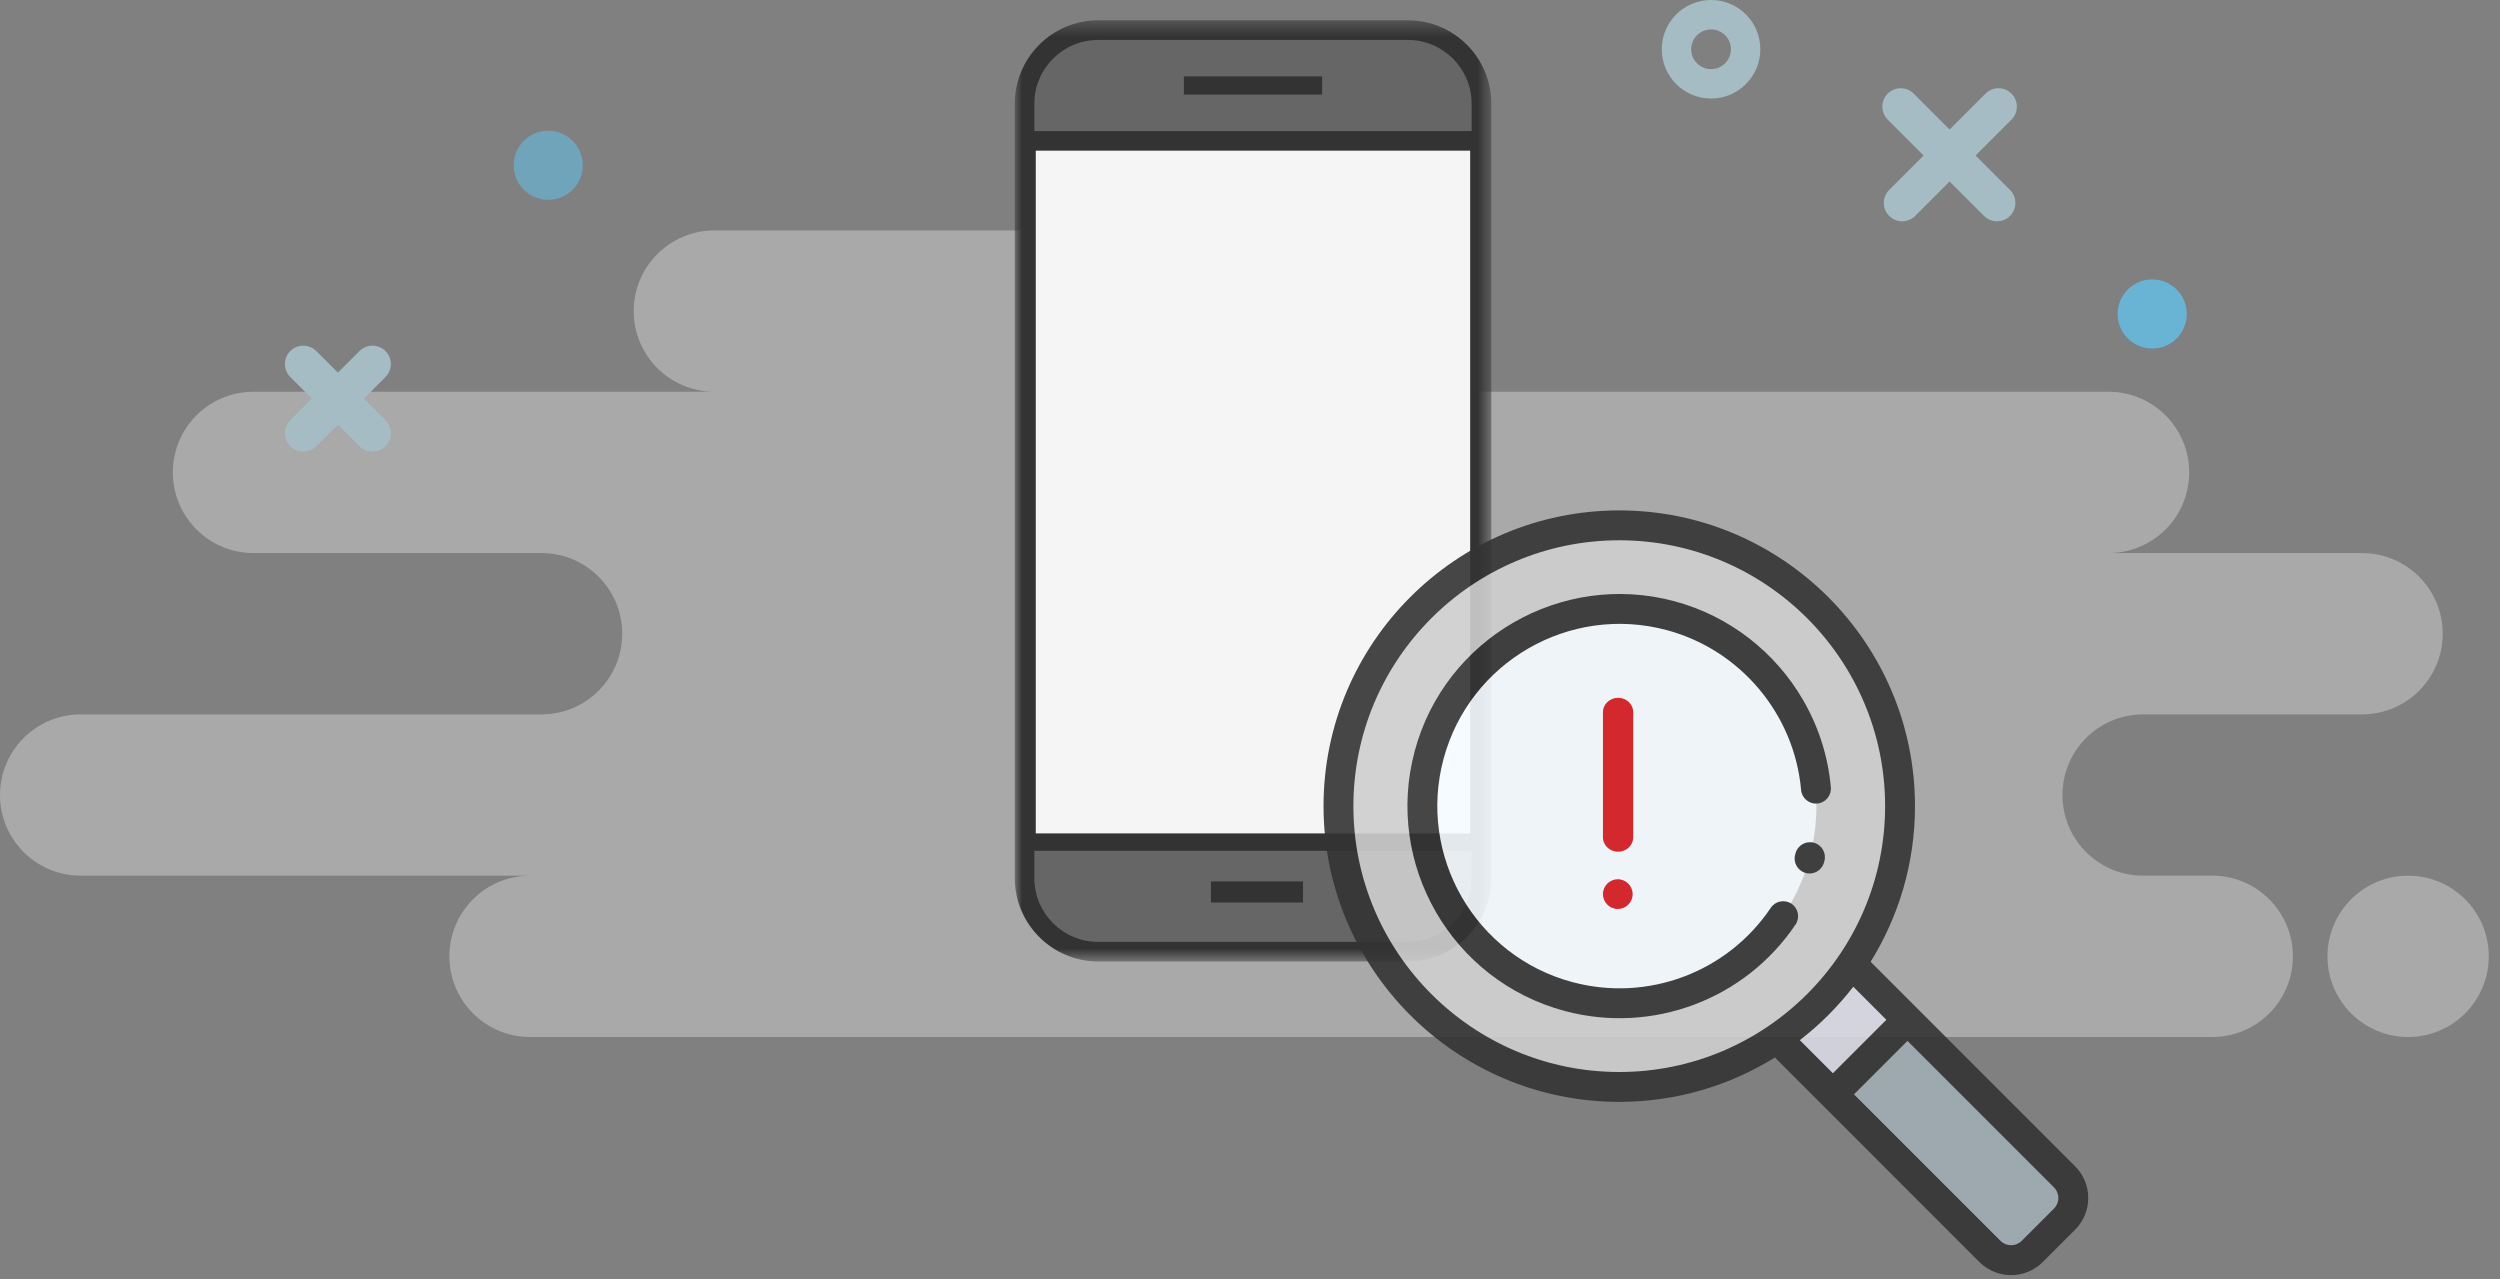 <?xml version="1.0" encoding="UTF-8"?>
<svg 
    width="170" 
    height="87" 
    viewBox="0 0 170 87" 
    fill="none" 
    xmlns="http://www.w3.org/2000/svg"
>
    <rect x="0" y="0" width="170" height="87" fill="#808080" stroke="none"/>
    <path 
        fill-rule="evenodd" 
        clip-rule="evenodd" 
        d="M48.577 15.67C45.548 15.67 43.092 18.126 43.092 21.155C43.092 24.184 45.548 26.639 48.577 26.639H17.237C14.208 26.639 11.753 29.094 11.753 32.124C11.753 35.153 14.208 37.608 17.237 37.608H36.825C39.854 37.608 42.309 40.064 42.309 43.093C42.309 46.122 39.854 48.578 36.825 48.578H5.484C2.455 48.578 0 51.034 0 54.062C0 57.091 2.455 59.546 5.484 59.546H36.041C33.012 59.546 30.557 62.002 30.557 65.031C30.557 68.06 33.012 70.516 36.041 70.516H150.434C153.462 70.516 155.917 68.06 155.917 65.031C155.917 62.002 153.462 59.546 150.434 59.546H145.732C142.703 59.546 140.247 57.091 140.247 54.062C140.247 51.034 142.703 48.578 145.732 48.578H160.619C163.648 48.578 166.104 46.122 166.104 43.093C166.104 40.064 163.648 37.608 160.619 37.608H143.38C146.411 37.608 148.866 35.153 148.866 32.124C148.866 29.094 146.411 26.639 143.38 26.639H93.237C96.266 26.639 98.721 24.184 98.721 21.155C98.721 18.126 96.266 15.67 93.237 15.67H48.577ZM158.268 65.031C158.268 68.06 160.724 70.516 163.753 70.516C166.782 70.516 169.237 68.06 169.237 65.031C169.237 62.002 166.782 59.546 163.753 59.546C160.724 59.546 158.268 62.002 158.268 65.031Z" 
        fill="#D2D2D2" 
        fill-opacity="0.5"
    />
    <path 
        d="M116.352 5.701C117.65 5.701 118.703 4.649 118.703 3.35C118.703 2.052 117.65 1 116.352 1C115.054 1 114 2.052 114 3.35C114 4.649 115.054 5.701 116.352 5.701Z" 
        stroke="#A5BCC4" 
        stroke-width="2"
    />
    <path 
        fill-rule="evenodd" 
        clip-rule="evenodd" 
        d="M144 21.351C144 22.649 145.053 23.701 146.351 23.701C147.65 23.701 148.701 22.649 148.701 21.351C148.701 20.052 147.65 19 146.351 19C145.053 19 144 20.052 144 21.351Z" 
        fill="#69B4D4"
    />
    <path 
        d="M136.781 8.134C137.269 7.646 137.269 6.854 136.781 6.366C136.292 5.878 135.501 5.878 135.013 6.366L136.781 8.134ZM128.464 12.916C127.976 13.404 127.976 14.196 128.464 14.684C128.952 15.172 129.743 15.172 130.232 14.684L128.464 12.916ZM130.134 6.367C129.646 5.879 128.854 5.879 128.366 6.367C127.878 6.855 127.878 7.647 128.366 8.135L130.134 6.367ZM134.913 14.683C135.401 15.171 136.192 15.171 136.68 14.683C137.169 14.195 137.169 13.403 136.681 12.915L134.913 14.683ZM135.013 6.367L128.464 12.916L130.232 14.684L136.781 8.135L135.013 6.367ZM128.366 8.134L134.913 14.683L136.681 12.916L130.134 6.367L128.366 8.134Z" 
        fill="#A5BCC4"
    />
    <path 
        d="M24.744 27.106L26.211 25.639C26.699 25.151 26.699 24.359 26.211 23.871C25.723 23.383 24.931 23.383 24.443 23.871L22.976 25.338L21.509 23.871C21.021 23.383 20.229 23.383 19.741 23.871C19.253 24.359 19.253 25.151 19.741 25.639L21.208 27.106L19.741 28.573C19.253 29.061 19.253 29.853 19.741 30.341C20.229 30.829 21.021 30.829 21.509 30.341L22.976 28.874L24.443 30.341C24.931 30.829 25.723 30.829 26.211 30.341C26.699 29.853 26.699 29.061 26.211 28.573L24.744 27.106Z" 
        fill="#A5BCC4"
    />
    <path 
        opacity="0.69" 
        fill-rule="evenodd" 
        clip-rule="evenodd" 
        d="M34.928 11.237C34.928 12.536 35.98 13.588 37.278 13.588C38.577 13.588 39.629 12.536 39.629 11.237C39.629 9.939 38.577 8.887 37.278 8.887C35.98 8.887 34.928 9.939 34.928 11.237Z" 
        fill="#69B4D4"
    />
    <path 
        fill-rule="evenodd" 
        clip-rule="evenodd" 
        d="M87.256 43.187C87.231 41.565 88.125 38.436 91.695 38.261C93.117 38.191 95.869 38.93 96.129 42.194L96.13 42.238L96.127 55.233C96.126 55.241 96.056 55.952 96.293 56.61H99.777C100.046 55.951 100.009 55.235 100.008 55.226L100.007 55.188V35.285L100.07 35.338V10.246H70.433V56.61H87.256V43.187Z" 
        fill="#F5F5F5"
    />
    <mask 
        id="mask0_12331:7200" 
        style="mask-type:alpha" 
        maskUnits="userSpaceOnUse" 
        x="69" 
        y="1" 
        width="33" 
        height="65"
    >
        <path 
            fill-rule="evenodd" 
            clip-rule="evenodd" 
            d="M69 1.38H101.406V65.38H69V1.38Z" 
            fill="white"
        />
    </mask>
    <g mask="url(#mask0_12331:7200)">
        <path 
            d="M69.005 59.707C69.005 62.835 71.549 65.38 74.677 65.38H95.736C98.867 65.38 101.411 62.832 101.411 59.709V7.052C101.411 3.924 98.867 1.38 95.739 1.38H74.677C71.549 1.38 69.005 3.924 69.005 7.052V59.707Z" 
            fill="#333333"
        />
    </g>
    <path 
        d="M99.972 10.247V56.672L70.432 56.67V10.247H99.972Z" 
        fill="#F5F5F5"
    />
    <path 
        fill-rule="evenodd" 
        clip-rule="evenodd" 
        d="M70.336 8.911H100.071V7.052C100.071 4.661 98.125 2.716 95.735 2.716H74.672C72.281 2.716 70.336 4.661 70.336 7.052V8.911Z" 
        fill="#666667"
    />
    <path 
        fill-rule="evenodd" 
        clip-rule="evenodd" 
        d="M70.336 57.854H100.071V59.712C100.071 62.103 98.125 64.048 95.735 64.048H74.672C72.281 64.048 70.336 62.103 70.336 59.712V57.854Z" 
        fill="#666667"
    />
    <path 
        fill-rule="evenodd" 
        clip-rule="evenodd" 
        d="M80.503 6.432H89.904V5.193H80.503V6.432Z" 
        fill="#333333"
    />
    <path 
        fill-rule="evenodd" 
        clip-rule="evenodd" 
        d="M82.344 61.372H88.606V59.936H82.344V61.372Z" 
        fill="#333333"
    />
    <g opacity="0.9">
        <path 
            d="M120.981 70.759L135.32 85.098C136.113 85.891 137.399 85.891 138.192 85.098L140.391 82.898C141.185 82.105 141.185 80.819 140.391 80.026L126.053 65.688L120.981 70.759Z" 
            fill="#A0ADB3"
        />
        <path 
            d="M129.709 69.345L124.638 74.416L120.981 70.76L126.053 65.689L129.709 69.345Z" 
            fill="#D8D8E4"
        />
        <path 
            d="M129.205 54.818C129.205 65.363 120.656 73.911 110.111 73.911C99.565 73.911 91.017 65.363 91.017 54.818C91.017 44.272 99.565 35.724 110.111 35.724C120.656 35.724 129.205 44.272 129.205 54.818Z" 
            fill="#CECECE"
        />
        <path 
            d="M123.517 54.818C123.517 62.222 117.515 68.224 110.11 68.224C102.706 68.224 96.704 62.222 96.704 54.818C96.704 47.414 102.706 41.412 110.11 41.412C117.515 41.412 123.517 47.414 123.517 54.818Z" 
            fill="#F5FCFF"
        />
        <path 
            d="M122.072 58.113C121.923 58.653 122.241 59.213 122.782 59.362C123.322 59.511 123.881 59.193 124.03 58.653L124.059 58.547C124.132 58.276 124.088 58.002 123.958 57.777C123.828 57.552 123.612 57.376 123.341 57.304C122.799 57.158 122.242 57.48 122.097 58.022L122.072 58.113Z" 
            fill="#333333"
        />
        <path 
            d="M96.198 51.082C94.14 58.763 98.715 66.687 106.396 68.745C112.35 70.341 118.661 67.978 122.099 62.865C122.412 62.4 122.288 61.769 121.823 61.456C121.358 61.143 120.726 61.267 120.413 61.732C117.46 66.124 112.038 68.154 106.922 66.783C100.323 65.015 96.392 58.207 98.16 51.608C99.929 45.008 106.736 41.078 113.336 42.846C118.343 44.188 122.016 48.556 122.474 53.718C122.524 54.276 123.017 54.689 123.576 54.639C124.135 54.589 124.547 54.096 124.498 53.537C124.309 51.415 123.653 49.408 122.627 47.63C120.749 44.377 117.63 41.894 113.862 40.884C106.18 38.826 98.256 43.401 96.198 51.082Z" 
            fill="#333333"
        />
        <path 
            d="M141.108 79.309L127.201 65.401C129.113 62.325 130.219 58.698 130.219 54.818C130.219 43.729 121.198 34.708 110.11 34.708C99.021 34.708 90 43.729 90 54.818C90 65.906 99.021 74.927 110.11 74.927C113.99 74.927 117.617 73.821 120.693 71.909L134.6 85.817C135.194 86.41 135.974 86.708 136.754 86.708C137.535 86.708 138.315 86.41 138.909 85.817L141.108 83.618C141.683 83.042 142 82.277 142 81.463C142 80.649 141.683 79.884 141.108 79.309ZM92.031 54.818C92.031 44.849 100.141 36.739 110.11 36.739C120.078 36.739 128.188 44.849 128.188 54.818C128.188 64.786 120.078 72.896 110.11 72.896C100.141 72.896 92.031 64.786 92.031 54.818ZM126.024 67.097L128.272 69.345L124.636 72.98L122.388 70.732C123.749 69.68 124.971 68.458 126.024 67.097ZM139.672 82.181L137.472 84.38C137.077 84.776 136.432 84.776 136.036 84.38L126.072 74.416L129.708 70.781L139.672 80.745C139.863 80.937 139.969 81.192 139.969 81.463C139.969 81.735 139.864 81.989 139.672 82.181Z" 
            fill="#333333"
        />
        <path 
            fill-rule="evenodd" 
            clip-rule="evenodd" 
            d="M109 48.432V56.935C109 57.477 109.461 57.916 110.03 57.916C110.599 57.916 111.06 57.477 111.06 56.935V48.432C111.06 47.89 110.599 47.451 110.03 47.451C109.461 47.451 109 47.89 109 48.432Z" 
            fill="#D71920"
        />
        <path 
            fill-rule="evenodd" 
            clip-rule="evenodd" 
            d="M109 60.8C109 61.358 109.452 61.81 110.01 61.81C110.568 61.81 111.02 61.358 111.02 60.8C111.02 60.242 110.568 59.79 110.01 59.79C109.452 59.79 109 60.242 109 60.8Z" 
            fill="#D71920"
        />
    </g>
</svg>
